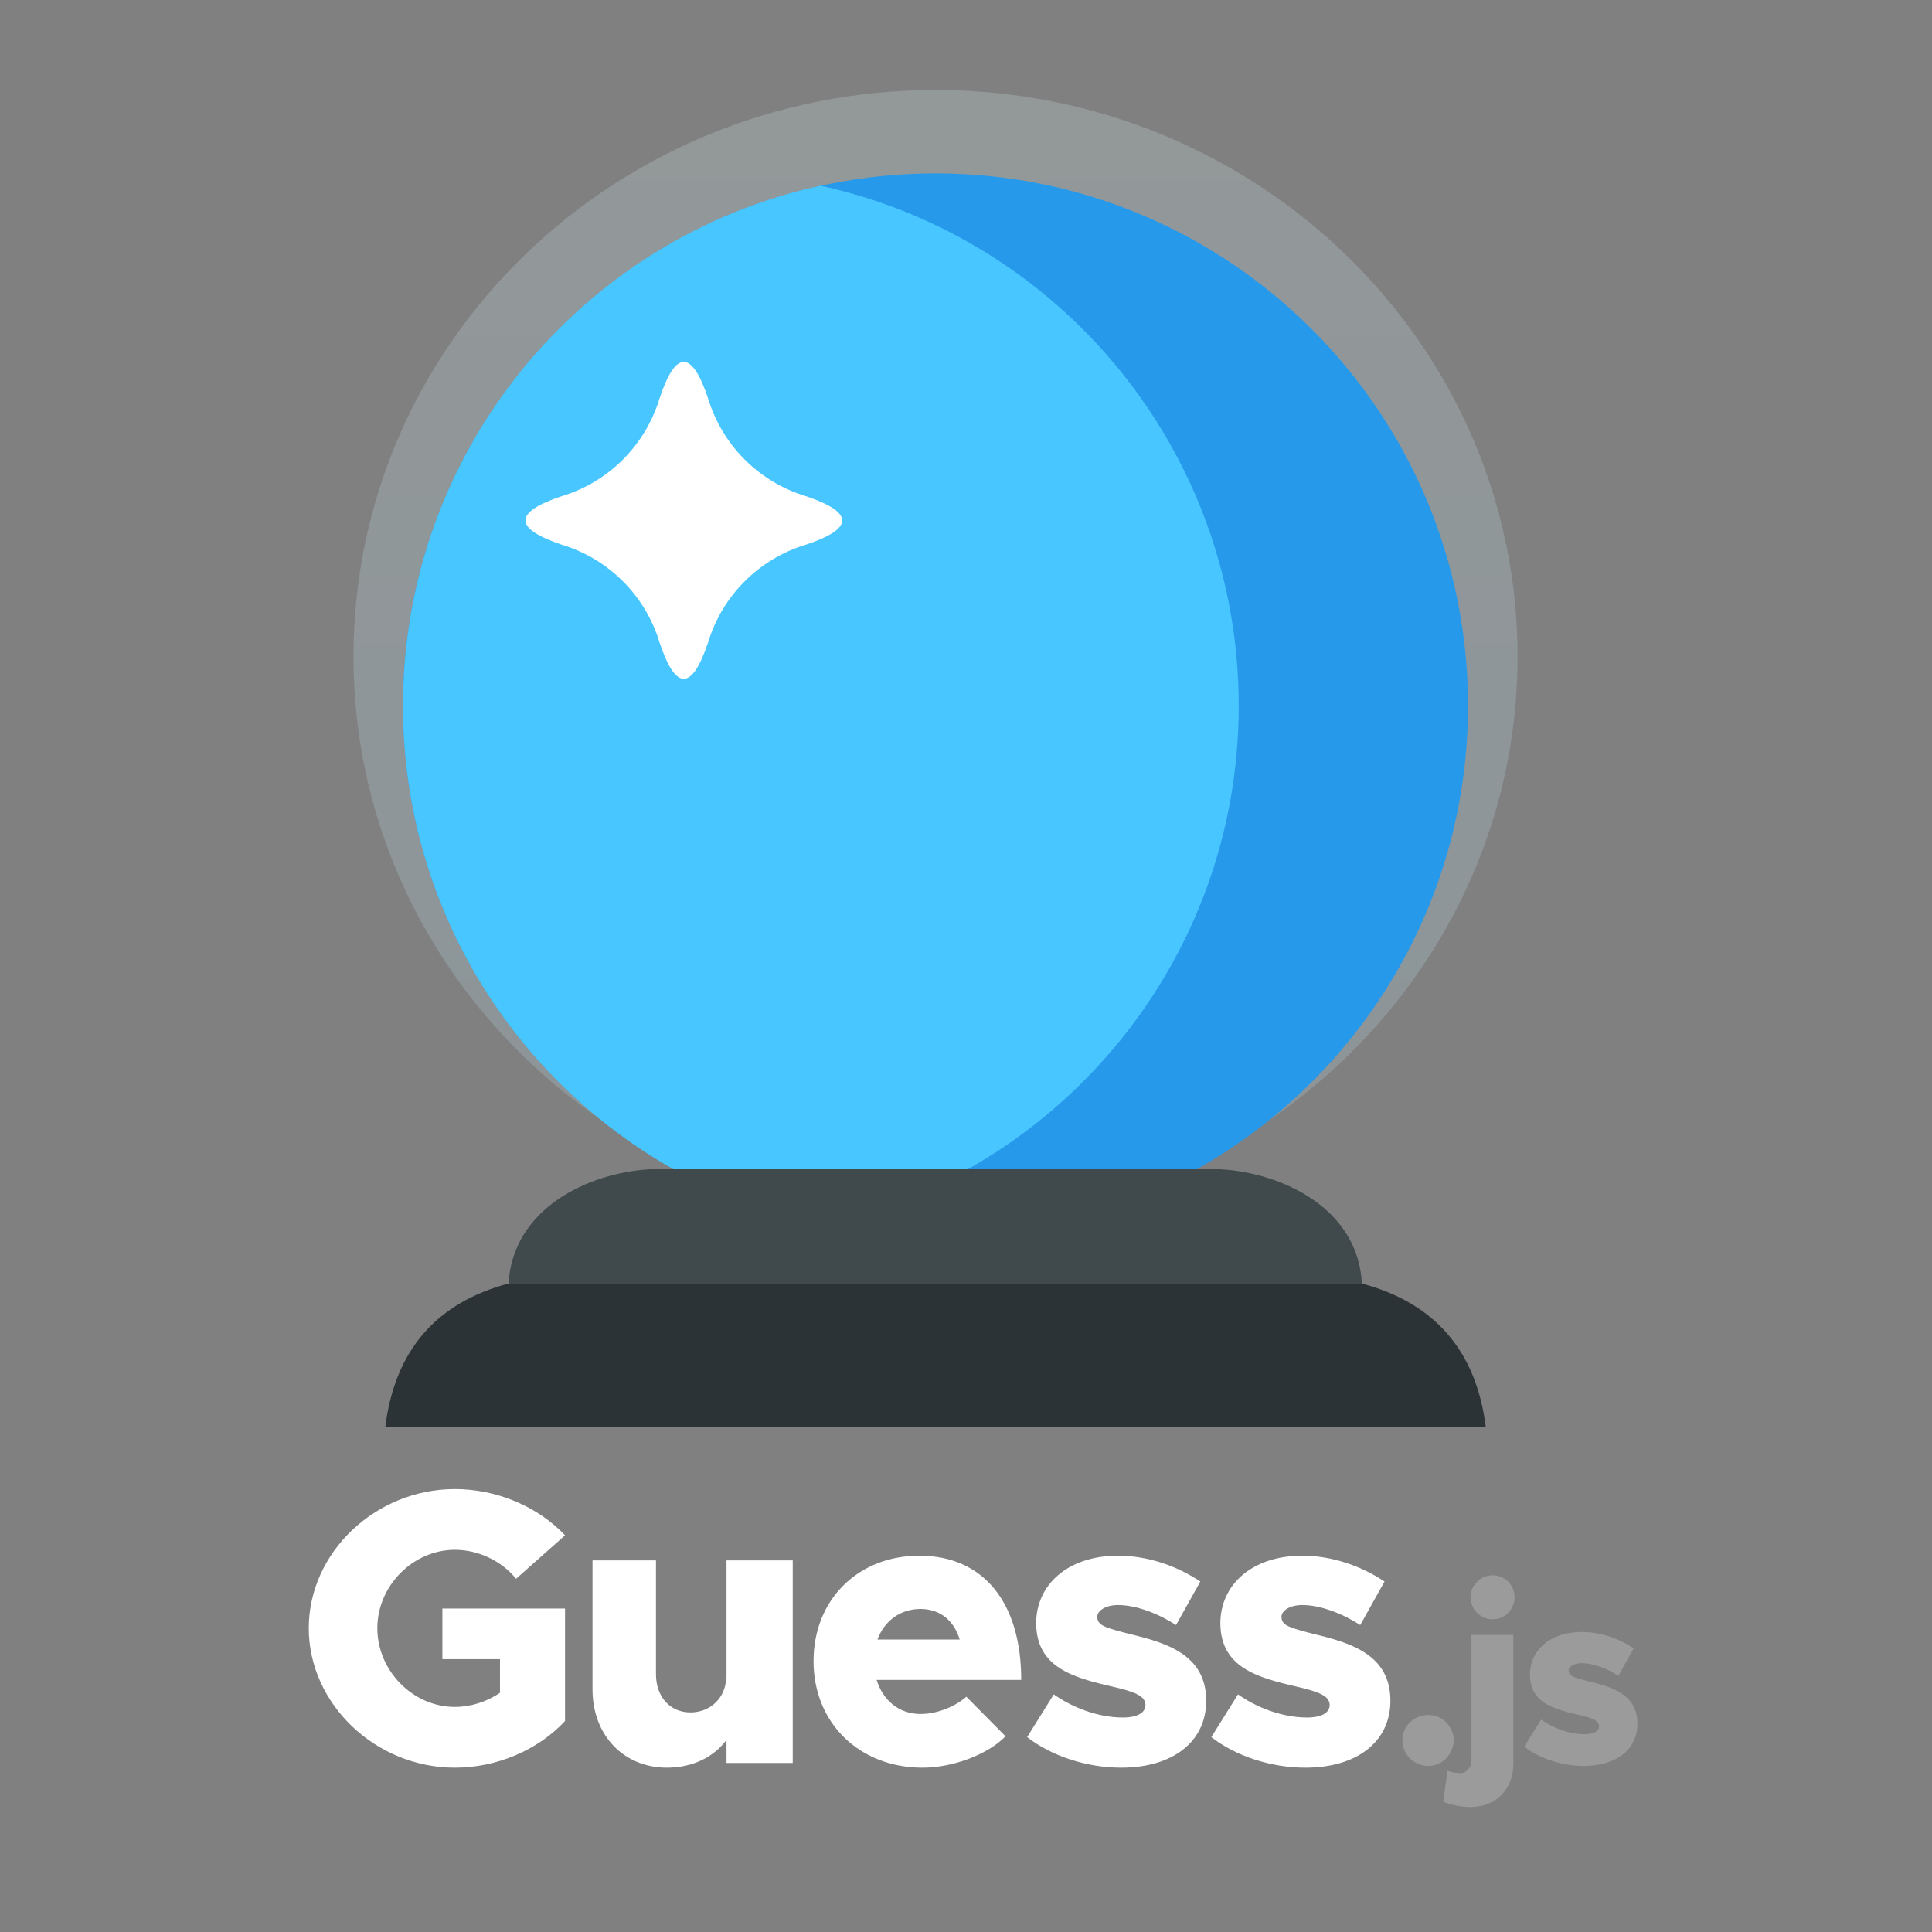 <svg height="710" viewBox="0 0 710 710" width="710" xmlns="http://www.w3.org/2000/svg" xmlns:xlink="http://www.w3.org/1999/xlink"><rect x="0" y="0" width="710" height="710" fill="#808080" stroke="none"/><linearGradient id="a" x1="50%" x2="50%" y1="0%" y2="100%"><stop offset="0" stop-color="#def5fd"/><stop offset="1" stop-color="#bae7fa"/></linearGradient><g fill="none" fill-rule="evenodd" transform="translate(108 32)"><g transform="translate(21.801 .12)"><path d="m427.903 209.17c0 114.818-95.955 207.957-213.903 207.957-118.224 0-213.903-93.139-213.903-207.957.001-115.085 95.679-208.224 213.903-208.224 117.948 0 213.903 93.139 213.903 208.224z" fill="url(#a)" opacity=".203"/><path d="m214 31.6c107.905 0 195.689 87.532 195.689 195.689 0 107.906-87.784 195.438-195.689 195.438-108.157 0-195.689-87.532-195.689-195.438.001-108.157 87.532-195.689 195.689-195.689z" fill="#2799eb"/><path d="m171.743 418.199c-87.783-19.116-153.432-97.341-153.432-190.91 0-93.82 65.648-172.045 153.432-191.161 87.783 19.116 153.683 97.341 153.683 191.161.001 93.568-65.899 171.794-153.683 190.91z" fill="#47c6ff"/><path d="m214 439.579h-156.953c-26.41 7.043-41.754 24.398-45.275 52.821h202.228 202.228c-3.522-28.423-19.116-45.778-45.526-52.821z" fill="#2c3337"/><path d="m214 397.574h-104.887c-22.637 1.258-50.557 14.337-52.066 42.256h156.953 156.702c-1.258-27.92-29.429-40.999-52.067-42.256z" fill="#40494c"/></g><path d="m152.234 114.479c5.218 17.177 18.66 30.619 35.837 35.837 17.905 5.987 17.905 11.946 0 17.877-17.177 5.218-30.619 18.66-35.837 35.837-5.987 17.905-11.946 17.905-17.877 0-5.218-17.177-18.66-30.619-35.837-35.837-17.905-5.987-17.905-11.946 0-17.877 17.177-5.218 30.619-18.66 35.837-35.837 5.931-17.96 11.89-17.96 17.877 0z" fill="#fff" fill-rule="nonzero"/><path d="m54.576 577.72v-18.576h45.072v41.328c-10.08 10.8-25.2 17.136-40.464 17.136-29.232 0-53.712-23.472-53.712-51.264s24.48-51.12 53.712-51.12c15.264 0 30.384 6.336 40.464 16.992l-18 15.984c-5.328-6.624-13.968-10.656-22.464-10.656-15.408 0-28.512 13.248-28.512 28.8 0 15.696 13.104 28.944 28.512 28.944 5.76 0 11.664-1.872 16.56-5.184v-12.384zm104.414-36.288h24.336v74.448h-24.336v-8.496c-4.608 6.336-12.528 10.224-21.888 10.224-15.984 0-27.36-11.952-27.36-28.8v-47.376h23.328v41.904c0 8.208 5.184 13.968 12.672 13.968s13.104-5.616 13.104-12.96l.144.432zm71.294 56.448c5.76 0 12.384-2.448 16.848-6.336l14.4 14.544c-6.624 6.768-19.44 11.52-30.528 11.52-23.04 0-40.032-16.272-40.032-39.168 0-22.608 16.416-38.736 38.88-38.736 23.616 0 37.44 17.28 37.44 45.648h-53.136c2.304 7.488 8.208 12.528 16.128 12.528zm0-38.592c-7.344 0-13.248 4.32-15.84 11.232h30.24c-2.016-6.768-7.056-11.232-14.4-11.232zm73.742 58.32c-12.528 0-25.488-4.176-34.56-11.232l9.792-15.696c6.912 4.896 16.416 8.496 25.344 8.496 5.328 0 8.352-1.728 8.352-4.608 0-3.6-4.896-5.04-12.24-6.768-14.4-3.312-27.792-7.056-27.936-23.184 0-14.256 11.664-24.912 30.096-24.912 11.088 0 21.888 3.888 30.24 9.504l-8.928 15.984c-6.48-4.176-14.544-7.344-21.312-7.344-4.464 0-7.632 2.016-7.632 4.32 0 3.312 3.168 4.032 11.952 6.336 13.248 3.168 28.08 7.488 28.08 24.48 0 14.976-12.096 24.624-31.248 24.624zm67.694 0c-12.528 0-25.488-4.176-34.56-11.232l9.792-15.696c6.912 4.896 16.416 8.496 25.344 8.496 5.328 0 8.352-1.728 8.352-4.608 0-3.6-4.896-5.04-12.24-6.768-14.4-3.312-27.792-7.056-27.936-23.184 0-14.256 11.664-24.912 30.096-24.912 11.088 0 21.888 3.888 30.24 9.504l-8.928 15.984c-6.48-4.176-14.544-7.344-21.312-7.344-4.464 0-7.632 2.016-7.632 4.32 0 3.312 3.168 4.032 11.952 6.336 13.248 3.168 28.08 7.488 28.08 24.48 0 14.976-12.096 24.624-31.248 24.624z" fill="#fff"/><path d="m417.014 616.972c-5.46 0-9.646-4.277-9.646-9.555 0-4.914 4.186-9.191 9.646-9.191 5.005 0 9.191 4.277 9.191 9.191 0 5.278-4.186 9.555-9.191 9.555zm23.578-53.872c-4.55 0-8.19-3.731-8.19-8.19 0-4.277 3.64-8.008 8.19-8.008 4.459 0 8.008 3.731 8.008 8.008 0 4.459-3.549 8.19-8.008 8.19zm-8.099 68.978c-3.458 0-7.644-.819-10.101-2.002l1.547-11.284c1.183.455 3.094.819 4.641.819 2.457 0 4.186-2.093 4.186-5.096v-45.682h15.379v47.411c0 9.282-6.461 15.834-15.652 15.834zm41.505-15.106c-7.917 0-16.107-2.639-21.84-7.098l6.188-9.919c4.368 3.094 10.374 5.369 16.016 5.369 3.367 0 5.278-1.092 5.278-2.912 0-2.275-3.094-3.185-7.735-4.277-9.1-2.093-17.563-4.459-17.654-14.651 0-9.009 7.371-15.743 19.019-15.743 7.007 0 13.832 2.457 19.11 6.006l-5.642 10.101c-4.095-2.639-9.191-4.641-13.468-4.641-2.821 0-4.823 1.274-4.823 2.73 0 2.093 2.002 2.548 7.553 4.004 8.372 2.002 17.745 4.732 17.745 15.47 0 9.464-7.644 15.561-19.747 15.561z" fill="#9b9b9b"/></g></svg>